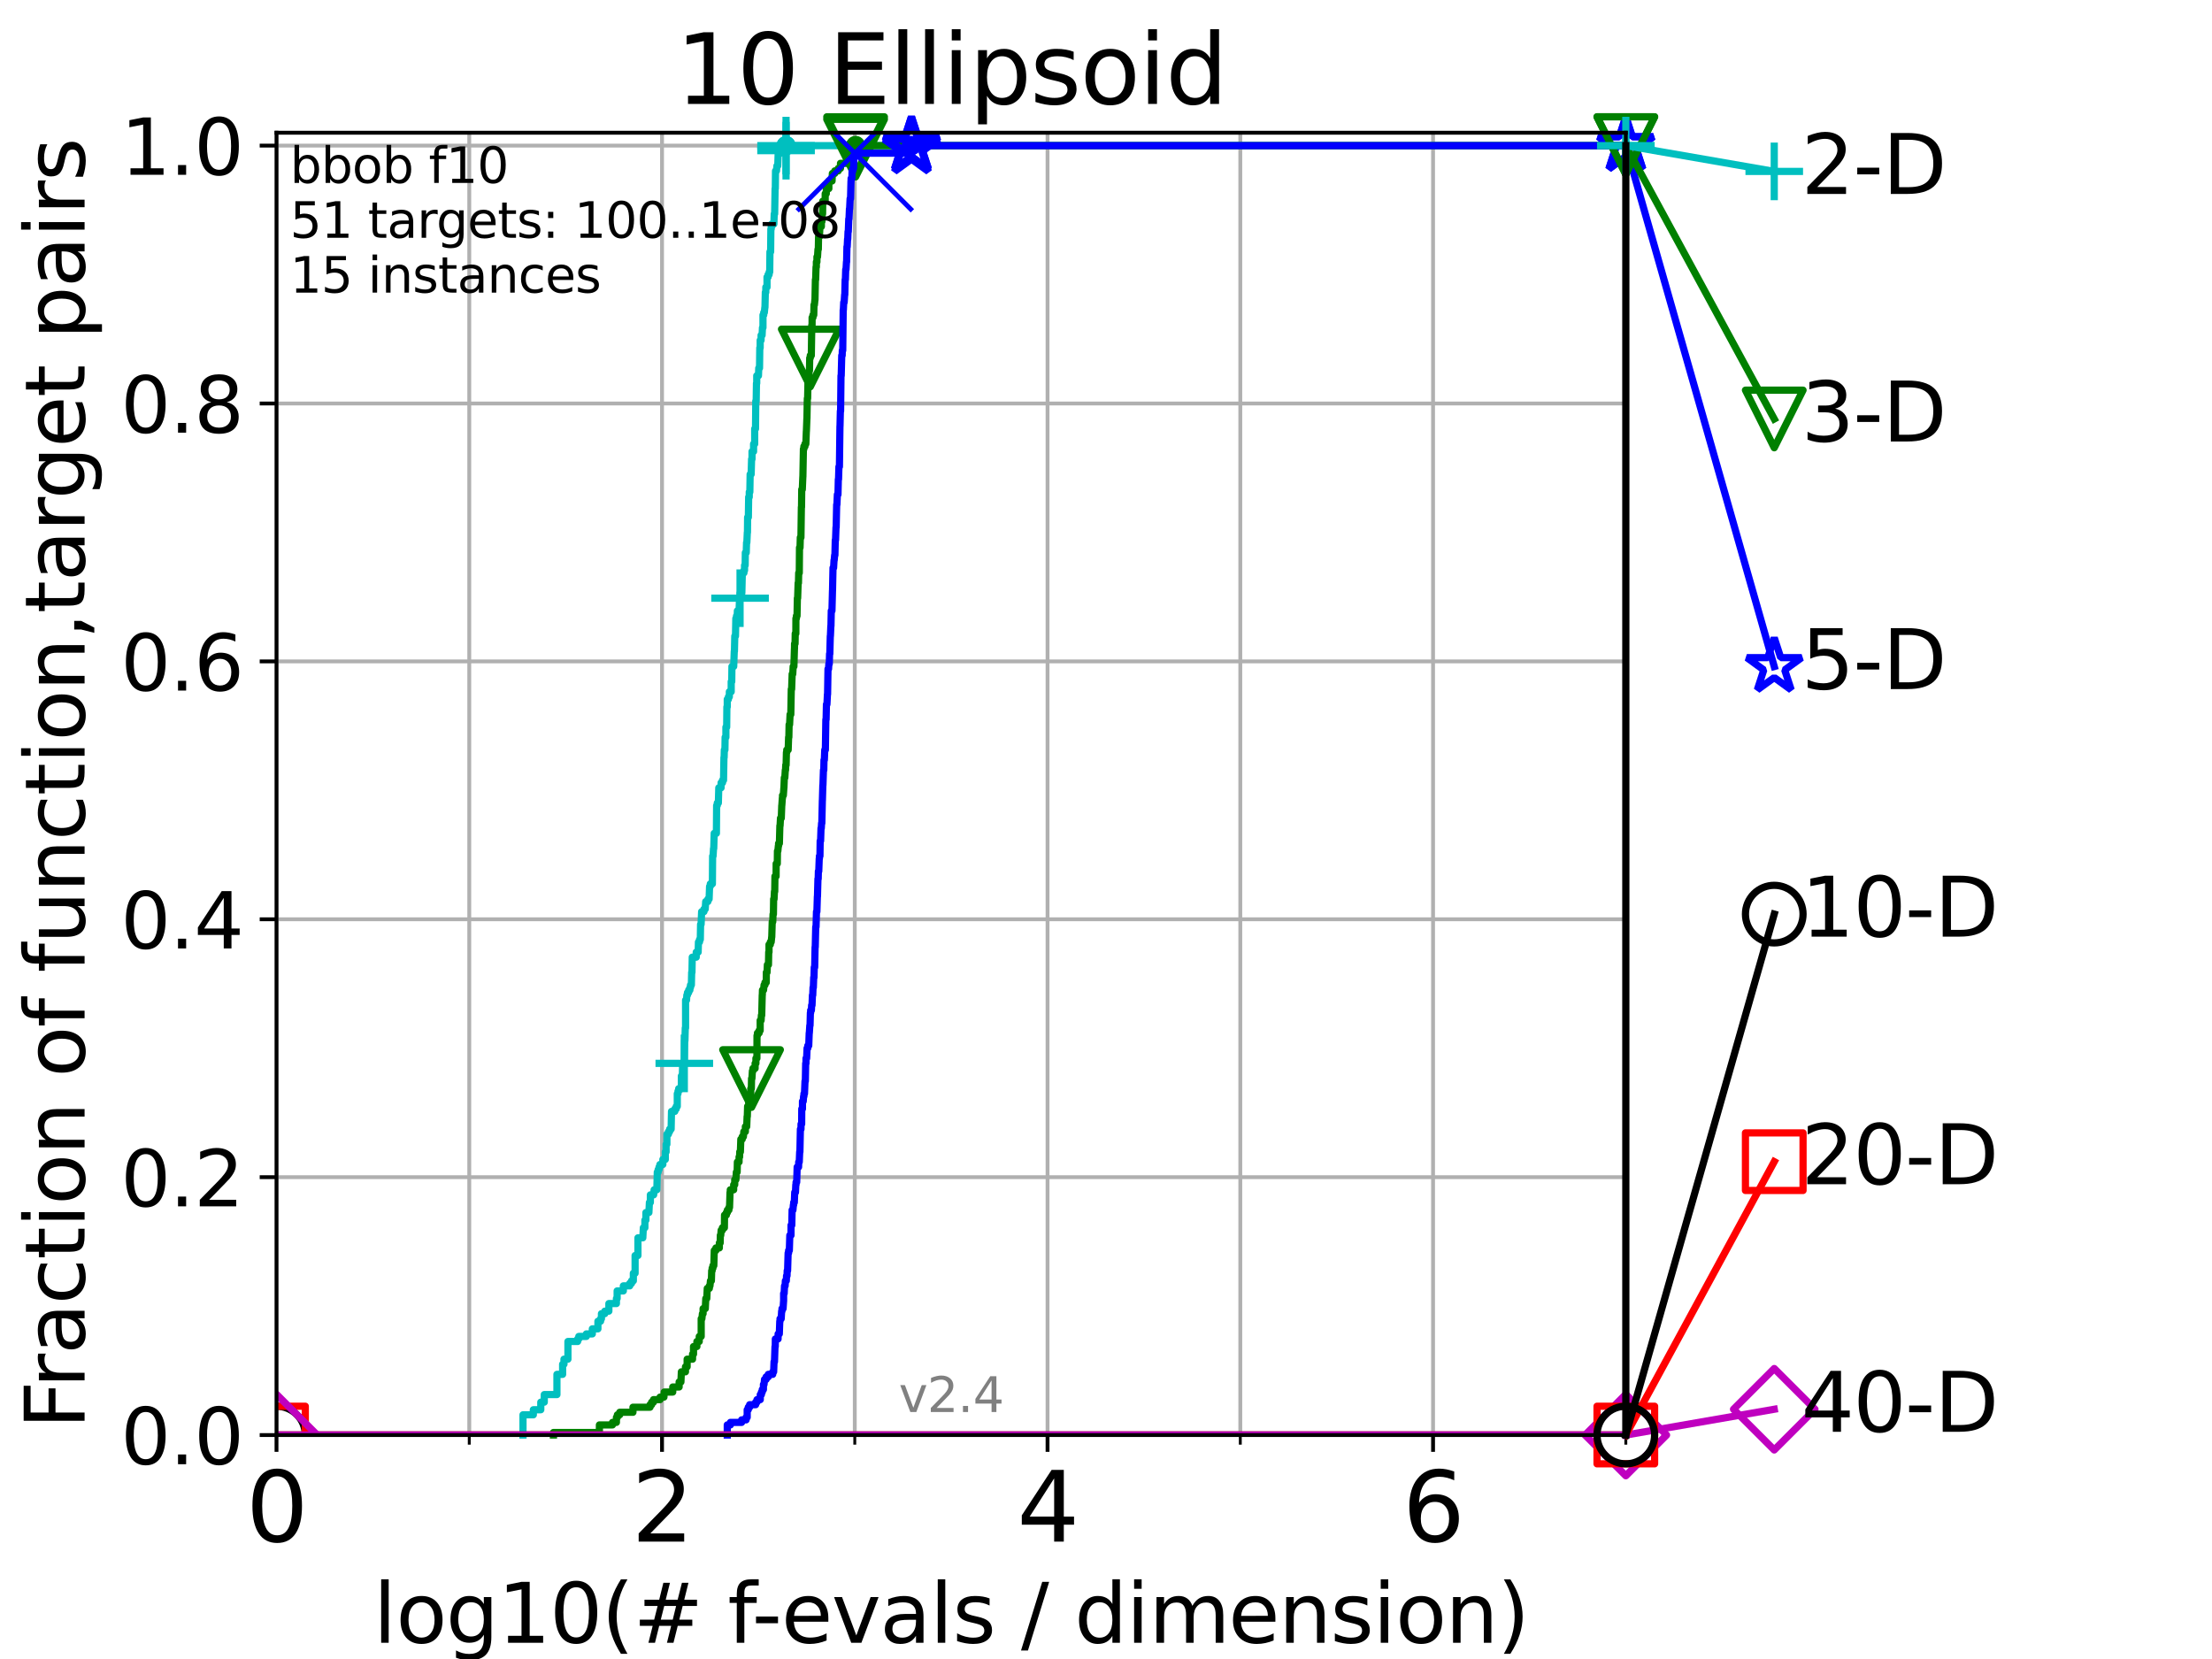 <?xml version="1.0" encoding="utf-8" standalone="no"?>
<!DOCTYPE svg PUBLIC "-//W3C//DTD SVG 1.1//EN"
  "http://www.w3.org/Graphics/SVG/1.1/DTD/svg11.dtd">
<svg height="345.6pt" version="1.1" viewBox="0 0 460.8 345.6" width="460.8pt" xmlns="http://www.w3.org/2000/svg" xmlns:xlink="http://www.w3.org/1999/xlink">
 <defs>
  <style type="text/css">*{stroke-linecap:butt;stroke-linejoin:round;}</style>
 </defs>
 <g id="figure_1">
  <g id="patch_1">
   <path d="M 0 345.6 
L 460.8 345.6 
L 460.8 0 
L 0 0 
z
" style="fill:#ffffff;"/>
  </g>
  <g id="axes_1">
   <g id="patch_2">
    <path d="M 57.6 298.944 
L 338.688 298.944 
L 338.688 27.648 
L 57.6 27.648 
z
" style="fill:#ffffff;"/>
   </g>
   <g id="matplotlib.axis_1">
    <g id="xtick_1">
     <g id="line2d_1">
      <path clip-path="url(#pe09662a719)" d="M 57.6 298.944 
L 57.6 27.648 
" style="fill:none;stroke:#b0b0b0;stroke-linecap:square;stroke-width:0.8;"/>
     </g>
     <g id="line2d_2">
      <defs>
       <path d="M 0 0 
L 0 3.5 
" id="m5cc0ed5866" style="stroke:#000000;stroke-width:0.8;"/>
      </defs>
      <g>
       <use style="stroke:#000000;stroke-width:0.8;" x="57.6" xlink:href="#m5cc0ed5866" y="298.944"/>
      </g>
     </g>
     <g id="text_1">
      <!-- 0 -->
      <g transform="translate(51.237 321.141)scale(0.2 -0.2)">
       <defs>
        <path d="M 2034 4250 
Q 1547 4250 1301 3770 
Q 1056 3291 1056 2328 
Q 1056 1369 1301 889 
Q 1547 409 2034 409 
Q 2525 409 2770 889 
Q 3016 1369 3016 2328 
Q 3016 3291 2770 3770 
Q 2525 4250 2034 4250 
z
M 2034 4750 
Q 2819 4750 3233 4129 
Q 3647 3509 3647 2328 
Q 3647 1150 3233 529 
Q 2819 -91 2034 -91 
Q 1250 -91 836 529 
Q 422 1150 422 2328 
Q 422 3509 836 4129 
Q 1250 4750 2034 4750 
z
" id="DejaVuSans-30" transform="scale(0.016)"/>
       </defs>
       <use xlink:href="#DejaVuSans-30"/>
      </g>
     </g>
    </g>
    <g id="xtick_2">
     <g id="line2d_3">
      <path clip-path="url(#pe09662a719)" d="M 137.911 298.944 
L 137.911 27.648 
" style="fill:none;stroke:#b0b0b0;stroke-linecap:square;stroke-width:0.8;"/>
     </g>
     <g id="line2d_4">
      <g>
       <use style="stroke:#000000;stroke-width:0.8;" x="137.911" xlink:href="#m5cc0ed5866" y="298.944"/>
      </g>
     </g>
     <g id="text_2">
      <!-- 2 -->
      <g transform="translate(131.548 321.141)scale(0.2 -0.2)">
       <defs>
        <path d="M 1228 531 
L 3431 531 
L 3431 0 
L 469 0 
L 469 531 
Q 828 903 1448 1529 
Q 2069 2156 2228 2338 
Q 2531 2678 2651 2914 
Q 2772 3150 2772 3378 
Q 2772 3750 2511 3984 
Q 2250 4219 1831 4219 
Q 1534 4219 1204 4116 
Q 875 4013 500 3803 
L 500 4441 
Q 881 4594 1212 4672 
Q 1544 4750 1819 4750 
Q 2544 4750 2975 4387 
Q 3406 4025 3406 3419 
Q 3406 3131 3298 2873 
Q 3191 2616 2906 2266 
Q 2828 2175 2409 1742 
Q 1991 1309 1228 531 
z
" id="DejaVuSans-32" transform="scale(0.016)"/>
       </defs>
       <use xlink:href="#DejaVuSans-32"/>
      </g>
     </g>
    </g>
    <g id="xtick_3">
     <g id="line2d_5">
      <path clip-path="url(#pe09662a719)" d="M 218.222 298.944 
L 218.222 27.648 
" style="fill:none;stroke:#b0b0b0;stroke-linecap:square;stroke-width:0.8;"/>
     </g>
     <g id="line2d_6">
      <g>
       <use style="stroke:#000000;stroke-width:0.8;" x="218.222" xlink:href="#m5cc0ed5866" y="298.944"/>
      </g>
     </g>
     <g id="text_3">
      <!-- 4 -->
      <g transform="translate(211.859 321.141)scale(0.2 -0.2)">
       <defs>
        <path d="M 2419 4116 
L 825 1625 
L 2419 1625 
L 2419 4116 
z
M 2253 4666 
L 3047 4666 
L 3047 1625 
L 3713 1625 
L 3713 1100 
L 3047 1100 
L 3047 0 
L 2419 0 
L 2419 1100 
L 313 1100 
L 313 1709 
L 2253 4666 
z
" id="DejaVuSans-34" transform="scale(0.016)"/>
       </defs>
       <use xlink:href="#DejaVuSans-34"/>
      </g>
     </g>
    </g>
    <g id="xtick_4">
     <g id="line2d_7">
      <path clip-path="url(#pe09662a719)" d="M 298.533 298.944 
L 298.533 27.648 
" style="fill:none;stroke:#b0b0b0;stroke-linecap:square;stroke-width:0.8;"/>
     </g>
     <g id="line2d_8">
      <g>
       <use style="stroke:#000000;stroke-width:0.8;" x="298.533" xlink:href="#m5cc0ed5866" y="298.944"/>
      </g>
     </g>
     <g id="text_4">
      <!-- 6 -->
      <g transform="translate(292.17 321.141)scale(0.2 -0.2)">
       <defs>
        <path d="M 2113 2584 
Q 1688 2584 1439 2293 
Q 1191 2003 1191 1497 
Q 1191 994 1439 701 
Q 1688 409 2113 409 
Q 2538 409 2786 701 
Q 3034 994 3034 1497 
Q 3034 2003 2786 2293 
Q 2538 2584 2113 2584 
z
M 3366 4563 
L 3366 3988 
Q 3128 4100 2886 4159 
Q 2644 4219 2406 4219 
Q 1781 4219 1451 3797 
Q 1122 3375 1075 2522 
Q 1259 2794 1537 2939 
Q 1816 3084 2150 3084 
Q 2853 3084 3261 2657 
Q 3669 2231 3669 1497 
Q 3669 778 3244 343 
Q 2819 -91 2113 -91 
Q 1303 -91 875 529 
Q 447 1150 447 2328 
Q 447 3434 972 4092 
Q 1497 4750 2381 4750 
Q 2619 4750 2861 4703 
Q 3103 4656 3366 4563 
z
" id="DejaVuSans-36" transform="scale(0.016)"/>
       </defs>
       <use xlink:href="#DejaVuSans-36"/>
      </g>
     </g>
    </g>
    <g id="xtick_5">
     <g id="line2d_9">
      <path clip-path="url(#pe09662a719)" d="M 97.755 298.944 
L 97.755 27.648 
" style="fill:none;stroke:#b0b0b0;stroke-linecap:square;stroke-width:0.8;"/>
     </g>
     <g id="line2d_10">
      <defs>
       <path d="M 0 0 
L 0 2 
" id="m82fa92e3cf" style="stroke:#000000;stroke-width:0.6;"/>
      </defs>
      <g>
       <use style="stroke:#000000;stroke-width:0.6;" x="97.755" xlink:href="#m82fa92e3cf" y="298.944"/>
      </g>
     </g>
    </g>
    <g id="xtick_6">
     <g id="line2d_11">
      <path clip-path="url(#pe09662a719)" d="M 178.066 298.944 
L 178.066 27.648 
" style="fill:none;stroke:#b0b0b0;stroke-linecap:square;stroke-width:0.8;"/>
     </g>
     <g id="line2d_12">
      <g>
       <use style="stroke:#000000;stroke-width:0.6;" x="178.066" xlink:href="#m82fa92e3cf" y="298.944"/>
      </g>
     </g>
    </g>
    <g id="xtick_7">
     <g id="line2d_13">
      <path clip-path="url(#pe09662a719)" d="M 258.377 298.944 
L 258.377 27.648 
" style="fill:none;stroke:#b0b0b0;stroke-linecap:square;stroke-width:0.8;"/>
     </g>
     <g id="line2d_14">
      <g>
       <use style="stroke:#000000;stroke-width:0.6;" x="258.377" xlink:href="#m82fa92e3cf" y="298.944"/>
      </g>
     </g>
    </g>
    <g id="xtick_8">
     <g id="line2d_15">
      <path clip-path="url(#pe09662a719)" d="M 338.688 298.944 
L 338.688 27.648 
" style="fill:none;stroke:#b0b0b0;stroke-linecap:square;stroke-width:0.8;"/>
     </g>
     <g id="line2d_16">
      <g>
       <use style="stroke:#000000;stroke-width:0.6;" x="338.688" xlink:href="#m82fa92e3cf" y="298.944"/>
      </g>
     </g>
    </g>
    <g id="text_5">
     <!-- log10(# f-evals / dimension) -->
     <g transform="translate(77.764 342.218)scale(0.17 -0.17)">
      <defs>
       <path d="M 603 4863 
L 1178 4863 
L 1178 0 
L 603 0 
L 603 4863 
z
" id="DejaVuSans-6c" transform="scale(0.016)"/>
       <path d="M 1959 3097 
Q 1497 3097 1228 2736 
Q 959 2375 959 1747 
Q 959 1119 1226 758 
Q 1494 397 1959 397 
Q 2419 397 2687 759 
Q 2956 1122 2956 1747 
Q 2956 2369 2687 2733 
Q 2419 3097 1959 3097 
z
M 1959 3584 
Q 2709 3584 3137 3096 
Q 3566 2609 3566 1747 
Q 3566 888 3137 398 
Q 2709 -91 1959 -91 
Q 1206 -91 779 398 
Q 353 888 353 1747 
Q 353 2609 779 3096 
Q 1206 3584 1959 3584 
z
" id="DejaVuSans-6f" transform="scale(0.016)"/>
       <path d="M 2906 1791 
Q 2906 2416 2648 2759 
Q 2391 3103 1925 3103 
Q 1463 3103 1205 2759 
Q 947 2416 947 1791 
Q 947 1169 1205 825 
Q 1463 481 1925 481 
Q 2391 481 2648 825 
Q 2906 1169 2906 1791 
z
M 3481 434 
Q 3481 -459 3084 -895 
Q 2688 -1331 1869 -1331 
Q 1566 -1331 1297 -1286 
Q 1028 -1241 775 -1147 
L 775 -588 
Q 1028 -725 1275 -790 
Q 1522 -856 1778 -856 
Q 2344 -856 2625 -561 
Q 2906 -266 2906 331 
L 2906 616 
Q 2728 306 2450 153 
Q 2172 0 1784 0 
Q 1141 0 747 490 
Q 353 981 353 1791 
Q 353 2603 747 3093 
Q 1141 3584 1784 3584 
Q 2172 3584 2450 3431 
Q 2728 3278 2906 2969 
L 2906 3500 
L 3481 3500 
L 3481 434 
z
" id="DejaVuSans-67" transform="scale(0.016)"/>
       <path d="M 794 531 
L 1825 531 
L 1825 4091 
L 703 3866 
L 703 4441 
L 1819 4666 
L 2450 4666 
L 2450 531 
L 3481 531 
L 3481 0 
L 794 0 
L 794 531 
z
" id="DejaVuSans-31" transform="scale(0.016)"/>
       <path d="M 1984 4856 
Q 1566 4138 1362 3434 
Q 1159 2731 1159 2009 
Q 1159 1288 1364 580 
Q 1569 -128 1984 -844 
L 1484 -844 
Q 1016 -109 783 600 
Q 550 1309 550 2009 
Q 550 2706 781 3412 
Q 1013 4119 1484 4856 
L 1984 4856 
z
" id="DejaVuSans-28" transform="scale(0.016)"/>
       <path d="M 3272 2816 
L 2363 2816 
L 2100 1772 
L 3016 1772 
L 3272 2816 
z
M 2803 4594 
L 2478 3297 
L 3391 3297 
L 3719 4594 
L 4219 4594 
L 3897 3297 
L 4872 3297 
L 4872 2816 
L 3775 2816 
L 3519 1772 
L 4513 1772 
L 4513 1294 
L 3397 1294 
L 3072 0 
L 2572 0 
L 2894 1294 
L 1978 1294 
L 1656 0 
L 1153 0 
L 1478 1294 
L 494 1294 
L 494 1772 
L 1594 1772 
L 1856 2816 
L 850 2816 
L 850 3297 
L 1978 3297 
L 2297 4594 
L 2803 4594 
z
" id="DejaVuSans-23" transform="scale(0.016)"/>
       <path id="DejaVuSans-20" transform="scale(0.016)"/>
       <path d="M 2375 4863 
L 2375 4384 
L 1825 4384 
Q 1516 4384 1395 4259 
Q 1275 4134 1275 3809 
L 1275 3500 
L 2222 3500 
L 2222 3053 
L 1275 3053 
L 1275 0 
L 697 0 
L 697 3053 
L 147 3053 
L 147 3500 
L 697 3500 
L 697 3744 
Q 697 4328 969 4595 
Q 1241 4863 1831 4863 
L 2375 4863 
z
" id="DejaVuSans-66" transform="scale(0.016)"/>
       <path d="M 313 2009 
L 1997 2009 
L 1997 1497 
L 313 1497 
L 313 2009 
z
" id="DejaVuSans-2d" transform="scale(0.016)"/>
       <path d="M 3597 1894 
L 3597 1613 
L 953 1613 
Q 991 1019 1311 708 
Q 1631 397 2203 397 
Q 2534 397 2845 478 
Q 3156 559 3463 722 
L 3463 178 
Q 3153 47 2828 -22 
Q 2503 -91 2169 -91 
Q 1331 -91 842 396 
Q 353 884 353 1716 
Q 353 2575 817 3079 
Q 1281 3584 2069 3584 
Q 2775 3584 3186 3129 
Q 3597 2675 3597 1894 
z
M 3022 2063 
Q 3016 2534 2758 2815 
Q 2500 3097 2075 3097 
Q 1594 3097 1305 2825 
Q 1016 2553 972 2059 
L 3022 2063 
z
" id="DejaVuSans-65" transform="scale(0.016)"/>
       <path d="M 191 3500 
L 800 3500 
L 1894 563 
L 2988 3500 
L 3597 3500 
L 2284 0 
L 1503 0 
L 191 3500 
z
" id="DejaVuSans-76" transform="scale(0.016)"/>
       <path d="M 2194 1759 
Q 1497 1759 1228 1600 
Q 959 1441 959 1056 
Q 959 750 1161 570 
Q 1363 391 1709 391 
Q 2188 391 2477 730 
Q 2766 1069 2766 1631 
L 2766 1759 
L 2194 1759 
z
M 3341 1997 
L 3341 0 
L 2766 0 
L 2766 531 
Q 2569 213 2275 61 
Q 1981 -91 1556 -91 
Q 1019 -91 701 211 
Q 384 513 384 1019 
Q 384 1609 779 1909 
Q 1175 2209 1959 2209 
L 2766 2209 
L 2766 2266 
Q 2766 2663 2505 2880 
Q 2244 3097 1772 3097 
Q 1472 3097 1187 3025 
Q 903 2953 641 2809 
L 641 3341 
Q 956 3463 1253 3523 
Q 1550 3584 1831 3584 
Q 2591 3584 2966 3190 
Q 3341 2797 3341 1997 
z
" id="DejaVuSans-61" transform="scale(0.016)"/>
       <path d="M 2834 3397 
L 2834 2853 
Q 2591 2978 2328 3040 
Q 2066 3103 1784 3103 
Q 1356 3103 1142 2972 
Q 928 2841 928 2578 
Q 928 2378 1081 2264 
Q 1234 2150 1697 2047 
L 1894 2003 
Q 2506 1872 2764 1633 
Q 3022 1394 3022 966 
Q 3022 478 2636 193 
Q 2250 -91 1575 -91 
Q 1294 -91 989 -36 
Q 684 19 347 128 
L 347 722 
Q 666 556 975 473 
Q 1284 391 1588 391 
Q 1994 391 2212 530 
Q 2431 669 2431 922 
Q 2431 1156 2273 1281 
Q 2116 1406 1581 1522 
L 1381 1569 
Q 847 1681 609 1914 
Q 372 2147 372 2553 
Q 372 3047 722 3315 
Q 1072 3584 1716 3584 
Q 2034 3584 2315 3537 
Q 2597 3491 2834 3397 
z
" id="DejaVuSans-73" transform="scale(0.016)"/>
       <path d="M 1625 4666 
L 2156 4666 
L 531 -594 
L 0 -594 
L 1625 4666 
z
" id="DejaVuSans-2f" transform="scale(0.016)"/>
       <path d="M 2906 2969 
L 2906 4863 
L 3481 4863 
L 3481 0 
L 2906 0 
L 2906 525 
Q 2725 213 2448 61 
Q 2172 -91 1784 -91 
Q 1150 -91 751 415 
Q 353 922 353 1747 
Q 353 2572 751 3078 
Q 1150 3584 1784 3584 
Q 2172 3584 2448 3432 
Q 2725 3281 2906 2969 
z
M 947 1747 
Q 947 1113 1208 752 
Q 1469 391 1925 391 
Q 2381 391 2643 752 
Q 2906 1113 2906 1747 
Q 2906 2381 2643 2742 
Q 2381 3103 1925 3103 
Q 1469 3103 1208 2742 
Q 947 2381 947 1747 
z
" id="DejaVuSans-64" transform="scale(0.016)"/>
       <path d="M 603 3500 
L 1178 3500 
L 1178 0 
L 603 0 
L 603 3500 
z
M 603 4863 
L 1178 4863 
L 1178 4134 
L 603 4134 
L 603 4863 
z
" id="DejaVuSans-69" transform="scale(0.016)"/>
       <path d="M 3328 2828 
Q 3544 3216 3844 3400 
Q 4144 3584 4550 3584 
Q 5097 3584 5394 3201 
Q 5691 2819 5691 2113 
L 5691 0 
L 5113 0 
L 5113 2094 
Q 5113 2597 4934 2840 
Q 4756 3084 4391 3084 
Q 3944 3084 3684 2787 
Q 3425 2491 3425 1978 
L 3425 0 
L 2847 0 
L 2847 2094 
Q 2847 2600 2669 2842 
Q 2491 3084 2119 3084 
Q 1678 3084 1418 2786 
Q 1159 2488 1159 1978 
L 1159 0 
L 581 0 
L 581 3500 
L 1159 3500 
L 1159 2956 
Q 1356 3278 1631 3431 
Q 1906 3584 2284 3584 
Q 2666 3584 2933 3390 
Q 3200 3197 3328 2828 
z
" id="DejaVuSans-6d" transform="scale(0.016)"/>
       <path d="M 3513 2113 
L 3513 0 
L 2938 0 
L 2938 2094 
Q 2938 2591 2744 2837 
Q 2550 3084 2163 3084 
Q 1697 3084 1428 2787 
Q 1159 2491 1159 1978 
L 1159 0 
L 581 0 
L 581 3500 
L 1159 3500 
L 1159 2956 
Q 1366 3272 1645 3428 
Q 1925 3584 2291 3584 
Q 2894 3584 3203 3211 
Q 3513 2838 3513 2113 
z
" id="DejaVuSans-6e" transform="scale(0.016)"/>
       <path d="M 513 4856 
L 1013 4856 
Q 1481 4119 1714 3412 
Q 1947 2706 1947 2009 
Q 1947 1309 1714 600 
Q 1481 -109 1013 -844 
L 513 -844 
Q 928 -128 1133 580 
Q 1338 1288 1338 2009 
Q 1338 2731 1133 3434 
Q 928 4138 513 4856 
z
" id="DejaVuSans-29" transform="scale(0.016)"/>
      </defs>
      <use xlink:href="#DejaVuSans-6c"/>
      <use x="27.783" xlink:href="#DejaVuSans-6f"/>
      <use x="88.965" xlink:href="#DejaVuSans-67"/>
      <use x="152.441" xlink:href="#DejaVuSans-31"/>
      <use x="216.064" xlink:href="#DejaVuSans-30"/>
      <use x="279.688" xlink:href="#DejaVuSans-28"/>
      <use x="318.701" xlink:href="#DejaVuSans-23"/>
      <use x="402.49" xlink:href="#DejaVuSans-20"/>
      <use x="434.277" xlink:href="#DejaVuSans-66"/>
      <use x="463.982" xlink:href="#DejaVuSans-2d"/>
      <use x="500.066" xlink:href="#DejaVuSans-65"/>
      <use x="561.59" xlink:href="#DejaVuSans-76"/>
      <use x="620.77" xlink:href="#DejaVuSans-61"/>
      <use x="682.049" xlink:href="#DejaVuSans-6c"/>
      <use x="709.832" xlink:href="#DejaVuSans-73"/>
      <use x="761.932" xlink:href="#DejaVuSans-20"/>
      <use x="793.719" xlink:href="#DejaVuSans-2f"/>
      <use x="827.41" xlink:href="#DejaVuSans-20"/>
      <use x="859.197" xlink:href="#DejaVuSans-64"/>
      <use x="922.674" xlink:href="#DejaVuSans-69"/>
      <use x="950.457" xlink:href="#DejaVuSans-6d"/>
      <use x="1047.869" xlink:href="#DejaVuSans-65"/>
      <use x="1109.393" xlink:href="#DejaVuSans-6e"/>
      <use x="1172.771" xlink:href="#DejaVuSans-73"/>
      <use x="1224.871" xlink:href="#DejaVuSans-69"/>
      <use x="1252.654" xlink:href="#DejaVuSans-6f"/>
      <use x="1313.836" xlink:href="#DejaVuSans-6e"/>
      <use x="1377.215" xlink:href="#DejaVuSans-29"/>
     </g>
    </g>
   </g>
   <g id="matplotlib.axis_2">
    <g id="ytick_1">
     <g id="line2d_17">
      <path clip-path="url(#pe09662a719)" d="M 57.6 298.944 
L 338.688 298.944 
" style="fill:none;stroke:#b0b0b0;stroke-linecap:square;stroke-width:0.8;"/>
     </g>
     <g id="line2d_18">
      <defs>
       <path d="M 0 0 
L -3.5 0 
" id="m7313cc8878" style="stroke:#000000;stroke-width:0.8;"/>
      </defs>
      <g>
       <use style="stroke:#000000;stroke-width:0.8;" x="57.6" xlink:href="#m7313cc8878" y="298.944"/>
      </g>
     </g>
     <g id="text_6">
      <!-- 0.0 -->
      <g transform="translate(25.155 305.023)scale(0.16 -0.16)">
       <defs>
        <path d="M 684 794 
L 1344 794 
L 1344 0 
L 684 0 
L 684 794 
z
" id="DejaVuSans-2e" transform="scale(0.016)"/>
       </defs>
       <use xlink:href="#DejaVuSans-30"/>
       <use x="63.623" xlink:href="#DejaVuSans-2e"/>
       <use x="95.41" xlink:href="#DejaVuSans-30"/>
      </g>
     </g>
    </g>
    <g id="ytick_2">
     <g id="line2d_19">
      <path clip-path="url(#pe09662a719)" d="M 57.6 245.222 
L 338.688 245.222 
" style="fill:none;stroke:#b0b0b0;stroke-linecap:square;stroke-width:0.8;"/>
     </g>
     <g id="line2d_20">
      <g>
       <use style="stroke:#000000;stroke-width:0.8;" x="57.6" xlink:href="#m7313cc8878" y="245.222"/>
      </g>
     </g>
     <g id="text_7">
      <!-- 0.2 -->
      <g transform="translate(25.155 251.301)scale(0.16 -0.16)">
       <use xlink:href="#DejaVuSans-30"/>
       <use x="63.623" xlink:href="#DejaVuSans-2e"/>
       <use x="95.41" xlink:href="#DejaVuSans-32"/>
      </g>
     </g>
    </g>
    <g id="ytick_3">
     <g id="line2d_21">
      <path clip-path="url(#pe09662a719)" d="M 57.6 191.5 
L 338.688 191.5 
" style="fill:none;stroke:#b0b0b0;stroke-linecap:square;stroke-width:0.8;"/>
     </g>
     <g id="line2d_22">
      <g>
       <use style="stroke:#000000;stroke-width:0.8;" x="57.6" xlink:href="#m7313cc8878" y="191.5"/>
      </g>
     </g>
     <g id="text_8">
      <!-- 0.4 -->
      <g transform="translate(25.155 197.579)scale(0.16 -0.16)">
       <use xlink:href="#DejaVuSans-30"/>
       <use x="63.623" xlink:href="#DejaVuSans-2e"/>
       <use x="95.41" xlink:href="#DejaVuSans-34"/>
      </g>
     </g>
    </g>
    <g id="ytick_4">
     <g id="line2d_23">
      <path clip-path="url(#pe09662a719)" d="M 57.6 137.778 
L 338.688 137.778 
" style="fill:none;stroke:#b0b0b0;stroke-linecap:square;stroke-width:0.8;"/>
     </g>
     <g id="line2d_24">
      <g>
       <use style="stroke:#000000;stroke-width:0.8;" x="57.6" xlink:href="#m7313cc8878" y="137.778"/>
      </g>
     </g>
     <g id="text_9">
      <!-- 0.6 -->
      <g transform="translate(25.155 143.857)scale(0.16 -0.16)">
       <use xlink:href="#DejaVuSans-30"/>
       <use x="63.623" xlink:href="#DejaVuSans-2e"/>
       <use x="95.41" xlink:href="#DejaVuSans-36"/>
      </g>
     </g>
    </g>
    <g id="ytick_5">
     <g id="line2d_25">
      <path clip-path="url(#pe09662a719)" d="M 57.6 84.056 
L 338.688 84.056 
" style="fill:none;stroke:#b0b0b0;stroke-linecap:square;stroke-width:0.8;"/>
     </g>
     <g id="line2d_26">
      <g>
       <use style="stroke:#000000;stroke-width:0.8;" x="57.6" xlink:href="#m7313cc8878" y="84.056"/>
      </g>
     </g>
     <g id="text_10">
      <!-- 0.8 -->
      <g transform="translate(25.155 90.135)scale(0.16 -0.16)">
       <defs>
        <path d="M 2034 2216 
Q 1584 2216 1326 1975 
Q 1069 1734 1069 1313 
Q 1069 891 1326 650 
Q 1584 409 2034 409 
Q 2484 409 2743 651 
Q 3003 894 3003 1313 
Q 3003 1734 2745 1975 
Q 2488 2216 2034 2216 
z
M 1403 2484 
Q 997 2584 770 2862 
Q 544 3141 544 3541 
Q 544 4100 942 4425 
Q 1341 4750 2034 4750 
Q 2731 4750 3128 4425 
Q 3525 4100 3525 3541 
Q 3525 3141 3298 2862 
Q 3072 2584 2669 2484 
Q 3125 2378 3379 2068 
Q 3634 1759 3634 1313 
Q 3634 634 3220 271 
Q 2806 -91 2034 -91 
Q 1263 -91 848 271 
Q 434 634 434 1313 
Q 434 1759 690 2068 
Q 947 2378 1403 2484 
z
M 1172 3481 
Q 1172 3119 1398 2916 
Q 1625 2713 2034 2713 
Q 2441 2713 2670 2916 
Q 2900 3119 2900 3481 
Q 2900 3844 2670 4047 
Q 2441 4250 2034 4250 
Q 1625 4250 1398 4047 
Q 1172 3844 1172 3481 
z
" id="DejaVuSans-38" transform="scale(0.016)"/>
       </defs>
       <use xlink:href="#DejaVuSans-30"/>
       <use x="63.623" xlink:href="#DejaVuSans-2e"/>
       <use x="95.41" xlink:href="#DejaVuSans-38"/>
      </g>
     </g>
    </g>
    <g id="ytick_6">
     <g id="line2d_27">
      <path clip-path="url(#pe09662a719)" d="M 57.6 30.334 
L 338.688 30.334 
" style="fill:none;stroke:#b0b0b0;stroke-linecap:square;stroke-width:0.8;"/>
     </g>
     <g id="line2d_28">
      <g>
       <use style="stroke:#000000;stroke-width:0.8;" x="57.6" xlink:href="#m7313cc8878" y="30.334"/>
      </g>
     </g>
     <g id="text_11">
      <!-- 1.0 -->
      <g transform="translate(25.155 36.413)scale(0.16 -0.16)">
       <use xlink:href="#DejaVuSans-31"/>
       <use x="63.623" xlink:href="#DejaVuSans-2e"/>
       <use x="95.41" xlink:href="#DejaVuSans-30"/>
      </g>
     </g>
    </g>
    <g id="text_12">
     <!-- Fraction of function,target pairs -->
     <g transform="translate(17.62 297.681)rotate(-90)scale(0.17 -0.17)">
      <defs>
       <path d="M 628 4666 
L 3309 4666 
L 3309 4134 
L 1259 4134 
L 1259 2759 
L 3109 2759 
L 3109 2228 
L 1259 2228 
L 1259 0 
L 628 0 
L 628 4666 
z
" id="DejaVuSans-46" transform="scale(0.016)"/>
       <path d="M 2631 2963 
Q 2534 3019 2420 3045 
Q 2306 3072 2169 3072 
Q 1681 3072 1420 2755 
Q 1159 2438 1159 1844 
L 1159 0 
L 581 0 
L 581 3500 
L 1159 3500 
L 1159 2956 
Q 1341 3275 1631 3429 
Q 1922 3584 2338 3584 
Q 2397 3584 2469 3576 
Q 2541 3569 2628 3553 
L 2631 2963 
z
" id="DejaVuSans-72" transform="scale(0.016)"/>
       <path d="M 3122 3366 
L 3122 2828 
Q 2878 2963 2633 3030 
Q 2388 3097 2138 3097 
Q 1578 3097 1268 2742 
Q 959 2388 959 1747 
Q 959 1106 1268 751 
Q 1578 397 2138 397 
Q 2388 397 2633 464 
Q 2878 531 3122 666 
L 3122 134 
Q 2881 22 2623 -34 
Q 2366 -91 2075 -91 
Q 1284 -91 818 406 
Q 353 903 353 1747 
Q 353 2603 823 3093 
Q 1294 3584 2113 3584 
Q 2378 3584 2631 3529 
Q 2884 3475 3122 3366 
z
" id="DejaVuSans-63" transform="scale(0.016)"/>
       <path d="M 1172 4494 
L 1172 3500 
L 2356 3500 
L 2356 3053 
L 1172 3053 
L 1172 1153 
Q 1172 725 1289 603 
Q 1406 481 1766 481 
L 2356 481 
L 2356 0 
L 1766 0 
Q 1100 0 847 248 
Q 594 497 594 1153 
L 594 3053 
L 172 3053 
L 172 3500 
L 594 3500 
L 594 4494 
L 1172 4494 
z
" id="DejaVuSans-74" transform="scale(0.016)"/>
       <path d="M 544 1381 
L 544 3500 
L 1119 3500 
L 1119 1403 
Q 1119 906 1312 657 
Q 1506 409 1894 409 
Q 2359 409 2629 706 
Q 2900 1003 2900 1516 
L 2900 3500 
L 3475 3500 
L 3475 0 
L 2900 0 
L 2900 538 
Q 2691 219 2414 64 
Q 2138 -91 1772 -91 
Q 1169 -91 856 284 
Q 544 659 544 1381 
z
M 1991 3584 
L 1991 3584 
z
" id="DejaVuSans-75" transform="scale(0.016)"/>
       <path d="M 750 794 
L 1409 794 
L 1409 256 
L 897 -744 
L 494 -744 
L 750 256 
L 750 794 
z
" id="DejaVuSans-2c" transform="scale(0.016)"/>
       <path d="M 1159 525 
L 1159 -1331 
L 581 -1331 
L 581 3500 
L 1159 3500 
L 1159 2969 
Q 1341 3281 1617 3432 
Q 1894 3584 2278 3584 
Q 2916 3584 3314 3078 
Q 3713 2572 3713 1747 
Q 3713 922 3314 415 
Q 2916 -91 2278 -91 
Q 1894 -91 1617 61 
Q 1341 213 1159 525 
z
M 3116 1747 
Q 3116 2381 2855 2742 
Q 2594 3103 2138 3103 
Q 1681 3103 1420 2742 
Q 1159 2381 1159 1747 
Q 1159 1113 1420 752 
Q 1681 391 2138 391 
Q 2594 391 2855 752 
Q 3116 1113 3116 1747 
z
" id="DejaVuSans-70" transform="scale(0.016)"/>
      </defs>
      <use xlink:href="#DejaVuSans-46"/>
      <use x="50.27" xlink:href="#DejaVuSans-72"/>
      <use x="91.383" xlink:href="#DejaVuSans-61"/>
      <use x="152.662" xlink:href="#DejaVuSans-63"/>
      <use x="207.643" xlink:href="#DejaVuSans-74"/>
      <use x="246.852" xlink:href="#DejaVuSans-69"/>
      <use x="274.635" xlink:href="#DejaVuSans-6f"/>
      <use x="335.816" xlink:href="#DejaVuSans-6e"/>
      <use x="399.195" xlink:href="#DejaVuSans-20"/>
      <use x="430.982" xlink:href="#DejaVuSans-6f"/>
      <use x="492.164" xlink:href="#DejaVuSans-66"/>
      <use x="527.369" xlink:href="#DejaVuSans-20"/>
      <use x="559.156" xlink:href="#DejaVuSans-66"/>
      <use x="594.361" xlink:href="#DejaVuSans-75"/>
      <use x="657.74" xlink:href="#DejaVuSans-6e"/>
      <use x="721.119" xlink:href="#DejaVuSans-63"/>
      <use x="776.1" xlink:href="#DejaVuSans-74"/>
      <use x="815.309" xlink:href="#DejaVuSans-69"/>
      <use x="843.092" xlink:href="#DejaVuSans-6f"/>
      <use x="904.273" xlink:href="#DejaVuSans-6e"/>
      <use x="967.652" xlink:href="#DejaVuSans-2c"/>
      <use x="999.439" xlink:href="#DejaVuSans-74"/>
      <use x="1038.648" xlink:href="#DejaVuSans-61"/>
      <use x="1099.928" xlink:href="#DejaVuSans-72"/>
      <use x="1139.291" xlink:href="#DejaVuSans-67"/>
      <use x="1202.768" xlink:href="#DejaVuSans-65"/>
      <use x="1264.291" xlink:href="#DejaVuSans-74"/>
      <use x="1303.5" xlink:href="#DejaVuSans-20"/>
      <use x="1335.287" xlink:href="#DejaVuSans-70"/>
      <use x="1398.764" xlink:href="#DejaVuSans-61"/>
      <use x="1460.043" xlink:href="#DejaVuSans-69"/>
      <use x="1487.826" xlink:href="#DejaVuSans-72"/>
      <use x="1528.939" xlink:href="#DejaVuSans-73"/>
     </g>
    </g>
   </g>
   <g id="line2d_29">
    <defs>
     <path d="M 0 1.5 
C 0.398 1.5 0.779 1.342 1.061 1.061 
C 1.342 0.779 1.5 0.398 1.5 0 
C 1.5 -0.398 1.342 -0.779 1.061 -1.061 
C 0.779 -1.342 0.398 -1.5 0 -1.5 
C -0.398 -1.5 -0.779 -1.342 -1.061 -1.061 
C -1.342 -0.779 -1.5 -0.398 -1.5 0 
C -1.5 0.398 -1.342 0.779 -1.061 1.061 
C -0.779 1.342 -0.398 1.5 0 1.5 
z
" id="mdea501d7f9" style="stroke:#00bfbf;"/>
    </defs>
    <g>
     <use style="fill:#00bfbf;stroke:#00bfbf;" x="163.749" xlink:href="#mdea501d7f9" y="30.334"/>
     <use style="fill:#00bfbf;stroke:#00bfbf;" x="163.749" xlink:href="#mdea501d7f9" y="30.334"/>
    </g>
   </g>
   <g id="line2d_30">
    <path d="M 108.949 298.944 
L 108.949 294.731 
L 111.105 294.731 
L 111.105 293.677 
L 112.656 293.677 
L 112.656 292.097 
L 113.383 292.097 
L 113.383 290.517 
L 116.02 290.517 
L 116.02 286.304 
L 117.203 286.304 
L 117.203 284.197 
L 117.486 284.197 
L 117.486 283.143 
L 118.31 283.143 
L 118.31 279.457 
L 120.335 279.457 
L 120.335 278.93 
L 120.572 278.93 
L 120.572 278.403 
L 122.148 278.403 
L 122.148 277.877 
L 123.394 277.877 
L 123.394 276.823 
L 124.557 276.823 
L 124.557 275.243 
L 125.111 275.243 
L 125.111 274.716 
L 125.292 274.716 
L 125.292 273.663 
L 125.996 273.663 
L 125.996 273.136 
L 126.839 273.136 
L 126.839 271.556 
L 128.411 271.556 
L 128.411 270.503 
L 128.561 270.503 
L 128.561 268.923 
L 129.853 268.923 
L 129.853 267.87 
L 131.185 267.87 
L 131.185 267.343 
L 131.566 267.343 
L 131.566 266.816 
L 131.938 266.816 
L 131.938 265.236 
L 132.303 265.236 
L 132.303 261.549 
L 132.894 261.549 
L 132.894 257.862 
L 133.91 257.862 
L 134.019 255.756 
L 134.343 255.756 
L 134.343 254.176 
L 134.556 254.176 
L 134.556 252.596 
L 135.179 252.596 
L 135.281 250.489 
L 135.482 250.489 
L 135.482 248.909 
L 136.17 248.909 
L 136.266 247.855 
L 136.832 247.855 
L 136.924 244.169 
L 137.108 244.169 
L 137.108 243.642 
L 137.29 243.642 
L 137.29 243.115 
L 137.469 243.115 
L 137.469 242.589 
L 138.084 242.589 
L 138.084 241.535 
L 138.595 241.535 
L 138.595 239.955 
L 138.762 239.955 
L 138.762 238.375 
L 138.927 238.375 
L 138.927 236.268 
L 139.253 236.268 
L 139.253 235.742 
L 139.494 235.742 
L 139.494 235.215 
L 139.809 235.215 
L 139.887 231.528 
L 140.574 231.528 
L 140.574 231.001 
L 140.871 231.001 
L 140.871 230.475 
L 141.09 230.475 
L 141.09 227.841 
L 141.235 227.841 
L 141.235 227.315 
L 141.379 227.315 
L 141.379 226.788 
L 141.941 226.788 
L 141.941 224.155 
L 142.148 224.155 
L 142.216 221.521 
L 142.553 221.521 
L 142.62 216.781 
L 142.686 216.781 
L 142.753 214.148 
L 142.818 214.148 
L 142.818 208.354 
L 143.015 208.354 
L 143.08 207.301 
L 143.209 207.301 
L 143.209 206.774 
L 143.464 206.774 
L 143.464 206.247 
L 143.716 206.247 
L 143.716 205.721 
L 143.841 205.721 
L 143.841 205.194 
L 144.026 205.194 
L 144.087 202.56 
L 144.148 202.56 
L 144.209 199.4 
L 145.04 199.4 
L 145.04 198.347 
L 145.441 198.347 
L 145.497 196.24 
L 145.722 196.24 
L 145.722 195.714 
L 145.888 195.714 
L 145.943 192.553 
L 146.053 192.553 
L 146.162 189.92 
L 146.644 189.92 
L 146.644 189.393 
L 146.906 189.393 
L 147.01 187.813 
L 147.47 187.813 
L 147.47 187.287 
L 147.72 187.287 
L 147.819 184.653 
L 147.967 184.653 
L 147.967 184.126 
L 148.402 184.126 
L 148.45 178.333 
L 148.545 178.333 
L 148.639 176.753 
L 148.686 176.753 
L 148.78 173.593 
L 149.241 173.593 
L 149.287 167.799 
L 149.423 167.799 
L 149.423 167.272 
L 149.647 167.272 
L 149.735 164.112 
L 150.215 164.112 
L 150.215 163.059 
L 150.514 163.059 
L 150.514 162.532 
L 150.725 162.532 
L 150.808 157.792 
L 150.85 157.792 
L 150.891 156.212 
L 151.015 156.212 
L 151.056 153.579 
L 151.219 153.579 
L 151.219 151.472 
L 151.381 151.472 
L 151.422 147.258 
L 151.502 147.258 
L 151.502 145.678 
L 151.74 145.678 
L 151.74 145.152 
L 151.936 145.152 
L 151.936 144.098 
L 152.322 144.098 
L 152.322 141.992 
L 152.436 141.992 
L 152.474 138.831 
L 152.848 138.831 
L 152.959 135.671 
L 152.996 135.671 
L 153.069 132.511 
L 153.215 132.511 
L 153.287 128.824 
L 153.431 128.824 
L 153.431 128.298 
L 153.574 128.298 
L 153.609 127.244 
L 153.96 127.244 
L 154.064 124.611 
L 154.167 124.611 
L 154.167 123.558 
L 154.541 123.558 
L 154.641 119.344 
L 154.972 119.344 
L 154.972 118.817 
L 155.103 118.817 
L 155.103 117.764 
L 155.232 117.764 
L 155.265 115.131 
L 155.457 115.131 
L 155.521 113.024 
L 155.584 113.024 
L 155.679 110.917 
L 155.71 110.917 
L 155.742 107.757 
L 155.898 107.757 
L 155.96 103.543 
L 156.083 103.543 
L 156.083 102.49 
L 156.206 102.49 
L 156.267 98.803 
L 156.479 98.803 
L 156.569 95.643 
L 156.658 95.643 
L 156.658 94.063 
L 156.982 94.063 
L 156.982 92.483 
L 157.215 92.483 
L 157.215 89.323 
L 157.387 89.323 
L 157.444 83.529 
L 157.529 83.529 
L 157.585 79.843 
L 157.642 79.843 
L 157.642 78.263 
L 158.004 78.263 
L 158.059 76.682 
L 158.223 76.682 
L 158.277 72.469 
L 158.358 72.469 
L 158.358 70.889 
L 158.546 70.889 
L 158.546 69.836 
L 158.758 69.836 
L 158.837 68.255 
L 158.942 68.255 
L 158.942 65.622 
L 159.098 65.622 
L 159.098 65.095 
L 159.227 65.095 
L 159.329 64.042 
L 159.355 64.042 
L 159.431 60.882 
L 159.532 60.882 
L 159.532 59.829 
L 159.783 59.829 
L 159.783 57.722 
L 160.006 57.722 
L 160.006 57.195 
L 160.225 57.195 
L 160.225 56.668 
L 160.346 56.668 
L 160.394 52.455 
L 160.538 52.455 
L 160.585 47.715 
L 160.656 47.715 
L 160.656 47.188 
L 160.774 47.188 
L 160.774 46.661 
L 161.215 46.661 
L 161.284 44.555 
L 161.375 44.555 
L 161.466 39.288 
L 161.511 39.288 
L 161.556 35.601 
L 161.757 35.601 
L 161.845 34.548 
L 162.021 34.548 
L 162.109 31.914 
L 162.687 31.914 
L 162.687 31.387 
L 163.749 31.387 
L 163.749 30.334 
L 338.688 30.334 
L 338.688 30.334 
" style="fill:none;stroke:#00bfbf;stroke-linecap:square;stroke-width:1.5;"/>
   </g>
   <g id="line2d_31">
    <defs>
     <path d="M -6 0 
L 6 0 
M 0 6 
L 0 -6 
" id="mb6dd75ffdb" style="stroke:#00bfbf;stroke-width:1.5;"/>
    </defs>
    <g>
     <use style="fill-opacity:0;stroke:#00bfbf;stroke-width:1.5;" x="142.553" xlink:href="#mb6dd75ffdb" y="221.521"/>
     <use style="fill-opacity:0;stroke:#00bfbf;stroke-width:1.5;" x="154.167" xlink:href="#mb6dd75ffdb" y="124.611"/>
     <use style="fill-opacity:0;stroke:#00bfbf;stroke-width:1.5;" x="163.749" xlink:href="#mb6dd75ffdb" y="31.387"/>
     <use style="fill-opacity:0;stroke:#00bfbf;stroke-width:1.5;" x="163.749" xlink:href="#mb6dd75ffdb" y="30.334"/>
     <use style="fill-opacity:0;stroke:#00bfbf;stroke-width:1.5;" x="338.688" xlink:href="#mb6dd75ffdb" y="30.334"/>
    </g>
   </g>
   <g id="line2d_32">
    <path style="fill:none;stroke:#00bfbf;stroke-linecap:square;stroke-width:1.5;"/>
    <g/>
   </g>
   <g id="line2d_33">
    <defs>
     <path d="M 0 1.5 
C 0.398 1.5 0.779 1.342 1.061 1.061 
C 1.342 0.779 1.5 0.398 1.5 0 
C 1.5 -0.398 1.342 -0.779 1.061 -1.061 
C 0.779 -1.342 0.398 -1.5 0 -1.5 
C -0.398 -1.5 -0.779 -1.342 -1.061 -1.061 
C -1.342 -0.779 -1.5 -0.398 -1.5 0 
C -1.5 0.398 -1.342 0.779 -1.061 1.061 
C -0.779 1.342 -0.398 1.5 0 1.5 
z
" id="m75aaf35bf5" style="stroke:#008000;"/>
    </defs>
    <g>
     <use style="fill:#008000;stroke:#008000;" x="178.234" xlink:href="#m75aaf35bf5" y="30.334"/>
     <use style="fill:#008000;stroke:#008000;" x="178.234" xlink:href="#m75aaf35bf5" y="30.334"/>
    </g>
   </g>
   <g id="line2d_34">
    <path d="M 115.291 298.944 
L 115.291 298.417 
L 124.867 298.417 
L 124.867 296.837 
L 127.59 296.837 
L 127.59 296.311 
L 128.411 296.311 
L 128.411 295.257 
L 128.611 295.257 
L 128.611 294.731 
L 129.099 294.731 
L 129.099 294.204 
L 131.856 294.204 
L 131.856 293.15 
L 135.415 293.15 
L 135.415 292.624 
L 135.747 292.624 
L 135.747 292.097 
L 136.138 292.097 
L 136.138 291.57 
L 137.499 291.57 
L 137.499 291.044 
L 138.313 291.044 
L 138.37 289.99 
L 140.145 289.99 
L 140.145 288.937 
L 141.474 288.937 
L 141.474 287.884 
L 141.849 287.884 
L 141.941 285.777 
L 142.797 285.777 
L 142.797 284.723 
L 143.144 284.723 
L 143.144 283.143 
L 144.27 283.143 
L 144.27 282.09 
L 144.471 282.09 
L 144.471 280.51 
L 145.175 280.51 
L 145.175 279.457 
L 145.666 279.457 
L 145.666 278.403 
L 146.071 278.403 
L 146.071 274.716 
L 146.216 274.716 
L 146.324 273.663 
L 146.467 273.663 
L 146.467 272.61 
L 146.924 272.61 
L 147.027 270.503 
L 147.233 270.503 
L 147.335 268.396 
L 147.77 268.396 
L 147.77 267.87 
L 147.901 267.87 
L 147.999 266.816 
L 148.194 266.816 
L 148.258 264.709 
L 148.354 264.709 
L 148.354 264.183 
L 148.513 264.183 
L 148.513 263.656 
L 148.702 263.656 
L 148.796 260.496 
L 149.135 260.496 
L 149.135 259.969 
L 149.853 259.969 
L 149.853 258.916 
L 150.028 258.916 
L 150.057 257.336 
L 150.144 257.336 
L 150.23 256.282 
L 150.486 256.282 
L 150.486 255.756 
L 150.905 255.756 
L 150.933 253.122 
L 151.314 253.122 
L 151.314 252.596 
L 151.528 252.596 
L 151.528 252.069 
L 151.845 252.069 
L 151.845 251.542 
L 151.975 251.542 
L 152.079 248.382 
L 152.13 248.382 
L 152.13 247.855 
L 152.836 247.855 
L 152.836 246.802 
L 153.057 246.802 
L 153.057 245.749 
L 153.299 245.749 
L 153.395 244.169 
L 153.562 244.169 
L 153.609 242.062 
L 153.96 242.062 
L 153.96 241.009 
L 154.075 241.009 
L 154.098 239.955 
L 154.236 239.955 
L 154.327 237.322 
L 154.619 237.322 
L 154.619 236.795 
L 154.863 236.795 
L 154.95 235.742 
L 155.275 235.742 
L 155.275 234.688 
L 155.552 234.688 
L 155.637 232.582 
L 155.679 232.582 
L 155.742 230.475 
L 155.95 230.475 
L 156.011 228.895 
L 156.277 228.895 
L 156.277 228.368 
L 156.398 228.368 
L 156.398 226.788 
L 156.519 226.788 
L 156.559 224.681 
L 156.638 224.681 
L 156.737 223.101 
L 156.855 223.101 
L 156.855 222.575 
L 157.301 222.575 
L 157.301 221.521 
L 157.472 221.521 
L 157.472 220.468 
L 157.679 220.468 
L 157.698 215.728 
L 157.791 215.728 
L 157.791 215.201 
L 158.141 215.201 
L 158.141 214.674 
L 158.358 214.674 
L 158.358 212.567 
L 158.555 212.567 
L 158.608 211.514 
L 158.679 211.514 
L 158.785 207.301 
L 158.802 207.301 
L 158.837 206.247 
L 159.064 206.247 
L 159.167 205.194 
L 159.355 205.194 
L 159.355 204.667 
L 159.625 204.667 
L 159.641 202.56 
L 159.791 202.56 
L 159.858 200.98 
L 160.087 200.98 
L 160.136 198.347 
L 160.201 198.347 
L 160.201 196.767 
L 160.474 196.767 
L 160.474 196.24 
L 160.649 196.24 
L 160.759 195.187 
L 160.774 195.187 
L 160.868 192.027 
L 160.977 192.027 
L 161.039 190.447 
L 161.116 190.447 
L 161.162 187.287 
L 161.253 187.287 
L 161.329 185.706 
L 161.39 185.706 
L 161.435 182.546 
L 161.675 182.546 
L 161.69 179.913 
L 161.926 179.913 
L 161.956 177.28 
L 162.043 177.28 
L 162.145 176.226 
L 162.188 176.226 
L 162.188 175.699 
L 162.361 175.699 
L 162.461 172.013 
L 162.503 172.013 
L 162.588 170.433 
L 162.757 170.433 
L 162.854 167.799 
L 162.868 167.799 
L 162.979 166.219 
L 163.007 166.219 
L 163.007 165.692 
L 163.185 165.692 
L 163.294 164.112 
L 163.307 164.112 
L 163.389 162.006 
L 163.496 162.006 
L 163.59 160.426 
L 163.643 160.426 
L 163.683 159.372 
L 163.762 159.372 
L 163.828 156.739 
L 163.894 156.739 
L 163.894 156.212 
L 164.192 156.212 
L 164.282 153.579 
L 164.334 153.579 
L 164.385 150.945 
L 164.486 150.945 
L 164.587 148.838 
L 164.738 148.838 
L 164.837 143.572 
L 164.912 143.572 
L 165.022 140.411 
L 165.145 140.411 
L 165.23 138.831 
L 165.387 138.831 
L 165.495 135.145 
L 165.507 135.145 
L 165.519 134.091 
L 165.626 134.091 
L 165.662 131.985 
L 165.791 131.985 
L 165.803 128.824 
L 165.908 128.824 
L 165.908 128.298 
L 166.036 128.298 
L 166.106 124.611 
L 166.163 124.611 
L 166.267 121.451 
L 166.335 121.451 
L 166.381 119.344 
L 166.505 119.344 
L 166.55 114.077 
L 166.662 114.077 
L 166.718 111.97 
L 166.851 111.97 
L 166.94 105.65 
L 166.973 105.65 
L 167.016 101.963 
L 167.136 101.963 
L 167.245 99.33 
L 167.256 99.33 
L 167.363 93.536 
L 167.46 93.536 
L 167.46 93.01 
L 167.683 93.01 
L 167.683 92.483 
L 167.871 92.483 
L 167.975 89.85 
L 167.986 89.85 
L 168.089 87.216 
L 168.099 87.216 
L 168.182 83.003 
L 168.243 83.003 
L 168.335 78.789 
L 168.476 78.789 
L 168.557 77.209 
L 168.627 77.209 
L 168.677 74.576 
L 168.796 74.576 
L 168.796 74.049 
L 169.012 74.049 
L 169.109 67.729 
L 169.168 67.729 
L 169.177 66.149 
L 169.351 66.149 
L 169.351 65.622 
L 169.522 65.622 
L 169.57 63.515 
L 169.655 63.515 
L 169.758 62.462 
L 169.777 62.462 
L 169.86 58.248 
L 169.916 58.248 
L 169.999 55.615 
L 170.064 55.615 
L 170.064 54.562 
L 170.183 54.562 
L 170.183 53.508 
L 170.302 53.508 
L 170.401 51.928 
L 170.473 51.928 
L 170.518 49.295 
L 170.705 49.295 
L 170.802 47.188 
L 171.108 47.188 
L 171.108 46.135 
L 171.229 46.135 
L 171.264 44.555 
L 171.358 44.555 
L 171.392 41.921 
L 171.904 41.921 
L 171.904 40.341 
L 172.134 40.341 
L 172.134 39.288 
L 172.665 39.288 
L 172.665 37.708 
L 173.334 37.708 
L 173.395 36.128 
L 173.896 36.128 
L 173.896 35.601 
L 174.627 35.601 
L 174.627 35.074 
L 175.088 35.074 
L 175.088 34.021 
L 176.434 34.021 
L 176.434 32.968 
L 176.65 32.968 
L 176.65 31.914 
L 176.838 31.914 
L 176.838 30.861 
L 178.234 30.861 
L 178.234 30.334 
L 338.688 30.334 
L 338.688 30.334 
" style="fill:none;stroke:#008000;stroke-linecap:square;stroke-width:1.5;"/>
   </g>
   <g id="line2d_35">
    <defs>
     <path d="M -0 6 
L 6 -6 
L -6 -6 
z
" id="mfa485902c4" style="stroke:#008000;stroke-linejoin:miter;stroke-width:1.5;"/>
    </defs>
    <g>
     <use style="fill-opacity:0;stroke:#008000;stroke-linejoin:miter;stroke-width:1.5;" x="156.559" xlink:href="#mfa485902c4" y="224.681"/>
     <use style="fill-opacity:0;stroke:#008000;stroke-linejoin:miter;stroke-width:1.5;" x="168.796" xlink:href="#mfa485902c4" y="74.576"/>
     <use style="fill-opacity:0;stroke:#008000;stroke-linejoin:miter;stroke-width:1.5;" x="178.234" xlink:href="#mfa485902c4" y="30.861"/>
     <use style="fill-opacity:0;stroke:#008000;stroke-linejoin:miter;stroke-width:1.5;" x="178.234" xlink:href="#mfa485902c4" y="30.334"/>
     <use style="fill-opacity:0;stroke:#008000;stroke-linejoin:miter;stroke-width:1.5;" x="338.688" xlink:href="#mfa485902c4" y="30.334"/>
    </g>
   </g>
   <g id="line2d_36">
    <path style="fill:none;stroke:#008000;stroke-linecap:square;stroke-width:1.5;"/>
    <g/>
   </g>
   <g id="line2d_37">
    <defs>
     <path d="M 0 1.5 
C 0.398 1.5 0.779 1.342 1.061 1.061 
C 1.342 0.779 1.5 0.398 1.5 0 
C 1.5 -0.398 1.342 -0.779 1.061 -1.061 
C 0.779 -1.342 0.398 -1.5 0 -1.5 
C -0.398 -1.5 -0.779 -1.342 -1.061 -1.061 
C -1.342 -0.779 -1.5 -0.398 -1.5 0 
C -1.5 0.398 -1.342 0.779 -1.061 1.061 
C -0.779 1.342 -0.398 1.5 0 1.5 
z
" id="m7b76aaaade" style="stroke:#0000ff;"/>
    </defs>
    <g>
     <use style="fill:#0000ff;stroke:#0000ff;" x="189.875" xlink:href="#m7b76aaaade" y="30.334"/>
     <use style="fill:#0000ff;stroke:#0000ff;" x="189.875" xlink:href="#m7b76aaaade" y="30.334"/>
    </g>
   </g>
   <g id="line2d_38">
    <path d="M 151.502 298.944 
L 151.502 296.837 
L 152.161 296.837 
L 152.161 296.311 
L 154.494 296.311 
L 154.494 295.784 
L 155.425 295.784 
L 155.425 295.257 
L 155.654 295.257 
L 155.654 293.677 
L 155.879 293.677 
L 155.879 293.15 
L 156.163 293.15 
L 156.163 292.624 
L 157.415 292.624 
L 157.415 292.097 
L 157.698 292.097 
L 157.698 291.57 
L 158.38 291.57 
L 158.38 290.517 
L 158.615 290.517 
L 158.615 289.99 
L 158.795 289.99 
L 158.795 289.464 
L 159.036 289.464 
L 159.036 288.41 
L 159.16 288.41 
L 159.263 287.357 
L 159.598 287.357 
L 159.598 286.83 
L 160.045 286.83 
L 160.045 286.304 
L 160.971 286.304 
L 160.971 285.777 
L 161.165 285.777 
L 161.247 283.67 
L 161.339 283.67 
L 161.447 280.51 
L 161.502 280.51 
L 161.52 278.93 
L 162.087 278.93 
L 162.096 277.877 
L 162.346 277.877 
L 162.441 275.243 
L 162.492 275.243 
L 162.492 274.716 
L 162.737 274.716 
L 162.829 273.136 
L 162.904 273.136 
L 162.904 272.61 
L 163.128 272.61 
L 163.234 271.03 
L 163.242 271.03 
L 163.242 269.45 
L 163.356 269.45 
L 163.429 267.87 
L 163.558 267.87 
L 163.606 266.816 
L 163.804 266.816 
L 163.852 265.763 
L 163.954 265.763 
L 163.985 264.709 
L 164.071 264.709 
L 164.18 261.023 
L 164.28 261.023 
L 164.28 260.496 
L 164.433 260.496 
L 164.532 257.336 
L 164.78 257.336 
L 164.788 255.229 
L 164.944 255.229 
L 165.01 252.069 
L 165.186 252.069 
L 165.274 251.016 
L 165.332 251.016 
L 165.332 250.489 
L 165.469 250.489 
L 165.555 248.382 
L 165.711 248.382 
L 165.782 246.802 
L 165.831 246.802 
L 165.831 246.275 
L 165.964 246.275 
L 166.062 243.115 
L 166.358 243.115 
L 166.385 242.062 
L 166.501 242.062 
L 166.588 239.955 
L 166.635 239.955 
L 166.736 235.215 
L 166.862 235.215 
L 166.869 234.162 
L 167.001 234.162 
L 167.021 231.001 
L 167.165 231.001 
L 167.171 229.421 
L 167.327 229.421 
L 167.404 228.368 
L 167.475 228.368 
L 167.475 227.841 
L 167.59 227.841 
L 167.697 225.208 
L 167.767 225.208 
L 167.836 221.521 
L 167.905 221.521 
L 167.905 220.468 
L 168.035 220.468 
L 168.128 218.361 
L 168.276 218.361 
L 168.276 217.834 
L 168.476 217.834 
L 168.573 215.201 
L 168.597 215.201 
L 168.698 213.621 
L 168.746 213.621 
L 168.817 210.987 
L 168.871 210.987 
L 168.871 210.461 
L 169.029 210.461 
L 169.076 209.407 
L 169.158 209.407 
L 169.245 207.301 
L 169.308 207.301 
L 169.366 205.721 
L 169.435 205.721 
L 169.509 203.614 
L 169.571 203.614 
L 169.622 201.507 
L 169.713 201.507 
L 169.797 197.294 
L 169.831 197.294 
L 169.931 193.08 
L 169.998 193.08 
L 170.086 189.92 
L 170.174 189.92 
L 170.272 186.76 
L 170.294 186.76 
L 170.392 183.073 
L 170.446 183.073 
L 170.484 181.493 
L 170.564 181.493 
L 170.661 178.86 
L 170.698 178.86 
L 170.698 178.333 
L 170.809 178.333 
L 170.857 175.173 
L 170.946 175.173 
L 171.03 172.539 
L 171.087 172.539 
L 171.15 171.486 
L 171.202 171.486 
L 171.31 166.746 
L 171.32 166.746 
L 171.412 163.586 
L 171.433 163.586 
L 171.54 160.426 
L 171.61 160.426 
L 171.651 158.319 
L 171.726 158.319 
L 171.811 156.212 
L 171.941 156.212 
L 172.039 149.892 
L 172.094 149.892 
L 172.162 146.732 
L 172.265 146.732 
L 172.371 144.625 
L 172.4 144.625 
L 172.487 139.358 
L 172.602 139.358 
L 172.664 138.305 
L 172.754 138.305 
L 172.815 136.198 
L 172.867 136.198 
L 172.965 132.511 
L 172.989 132.511 
L 173.082 130.404 
L 173.105 130.404 
L 173.17 127.244 
L 173.312 127.244 
L 173.422 123.031 
L 173.431 123.031 
L 173.531 118.291 
L 173.653 118.291 
L 173.742 116.711 
L 173.778 116.711 
L 173.871 115.657 
L 173.929 115.657 
L 174.004 112.497 
L 174.061 112.497 
L 174.153 109.864 
L 174.188 109.864 
L 174.292 105.124 
L 174.344 105.124 
L 174.439 103.017 
L 174.567 103.017 
L 174.639 99.857 
L 174.682 99.857 
L 174.762 97.223 
L 174.867 97.223 
L 174.976 88.796 
L 174.988 88.796 
L 175.063 85.636 
L 175.113 85.636 
L 175.195 78.263 
L 175.24 78.263 
L 175.351 74.049 
L 175.44 74.049 
L 175.468 72.996 
L 175.557 72.996 
L 175.654 64.569 
L 175.686 64.569 
L 175.761 62.989 
L 175.853 62.989 
L 175.952 61.409 
L 175.987 61.409 
L 176.061 58.248 
L 176.112 58.248 
L 176.175 56.142 
L 176.244 56.142 
L 176.333 54.562 
L 176.364 54.562 
L 176.433 51.402 
L 176.487 51.402 
L 176.563 49.821 
L 176.601 49.821 
L 176.661 48.241 
L 176.714 48.241 
L 176.812 45.608 
L 176.864 45.608 
L 176.954 43.501 
L 176.991 43.501 
L 177.091 41.395 
L 177.183 41.395 
L 177.278 37.708 
L 177.3 37.708 
L 177.3 37.181 
L 177.463 37.181 
L 177.503 35.601 
L 177.653 35.601 
L 177.653 35.074 
L 177.813 35.074 
L 177.905 32.441 
L 178.024 32.441 
L 178.024 31.914 
L 188.778 31.914 
L 188.778 31.387 
L 188.947 31.387 
L 188.947 30.861 
L 189.875 30.861 
L 189.875 30.334 
L 338.688 30.334 
L 338.688 30.334 
" style="fill:none;stroke:#0000ff;stroke-linecap:square;stroke-width:1.5;"/>
   </g>
   <g id="line2d_39">
    <defs>
     <path d="M 0 -6 
L -1.347 -1.854 
L -5.706 -1.854 
L -2.18 0.708 
L -3.527 4.854 
L -0 2.292 
L 3.527 4.854 
L 2.18 0.708 
L 5.706 -1.854 
L 1.347 -1.854 
z
" id="ma2c861616e" style="stroke:#0000ff;stroke-linejoin:bevel;stroke-width:1.5;"/>
    </defs>
    <g>
     <use style="fill-opacity:0;stroke:#0000ff;stroke-linejoin:bevel;stroke-width:1.5;" x="189.875" xlink:href="#ma2c861616e" y="30.861"/>
     <use style="fill-opacity:0;stroke:#0000ff;stroke-linejoin:bevel;stroke-width:1.5;" x="189.875" xlink:href="#ma2c861616e" y="30.334"/>
     <use style="fill-opacity:0;stroke:#0000ff;stroke-linejoin:bevel;stroke-width:1.5;" x="189.875" xlink:href="#ma2c861616e" y="30.334"/>
     <use style="fill-opacity:0;stroke:#0000ff;stroke-linejoin:bevel;stroke-width:1.5;" x="338.688" xlink:href="#ma2c861616e" y="30.334"/>
    </g>
   </g>
   <g id="line2d_40">
    <path style="fill:none;stroke:#0000ff;stroke-linecap:square;stroke-width:1.5;"/>
    <g/>
   </g>
   <g id="line2d_41">
    <path clip-path="url(#pe09662a719)" d="M 178.066 31.914 
" style="fill:none;stroke:#0000ff;stroke-linecap:square;stroke-width:1.5;"/>
    <defs>
     <path d="M -12 12 
L 12 -12 
M -12 -12 
L 12 12 
" id="m218d92b472" style="stroke:#0000ff;"/>
    </defs>
    <g clip-path="url(#pe09662a719)">
     <use style="fill:#0000ff;stroke:#0000ff;" x="178.066" xlink:href="#m218d92b472" y="31.914"/>
    </g>
   </g>
   <g id="line2d_42">
    <path clip-path="url(#pe09662a719)" d="M 57.6 298.944 
L 57.6 298.944 
L 57.6 298.944 
L 57.6 298.944 
L 338.688 298.944 
" style="fill:none;stroke:#000000;stroke-linecap:square;stroke-width:1.5;"/>
   </g>
   <g id="line2d_43">
    <defs>
     <path d="M 0 6 
C 1.591 6 3.117 5.368 4.243 4.243 
C 5.368 3.117 6 1.591 6 0 
C 6 -1.591 5.368 -3.117 4.243 -4.243 
C 3.117 -5.368 1.591 -6 0 -6 
C -1.591 -6 -3.117 -5.368 -4.243 -4.243 
C -5.368 -3.117 -6 -1.591 -6 0 
C -6 1.591 -5.368 3.117 -4.243 4.243 
C -3.117 5.368 -1.591 6 0 6 
z
" id="me1122dca51" style="stroke:#000000;stroke-width:1.5;"/>
    </defs>
    <g clip-path="url(#pe09662a719)">
     <use style="fill-opacity:0;stroke:#000000;stroke-width:1.5;" x="57.6" xlink:href="#me1122dca51" y="298.944"/>
    </g>
   </g>
   <g id="line2d_44">
    <path clip-path="url(#pe09662a719)" style="fill:none;stroke:#000000;stroke-linecap:square;stroke-width:1.5;"/>
    <g clip-path="url(#pe09662a719)">
     <use style="fill-opacity:0;stroke:#000000;stroke-width:1.5;" x="-1" xlink:href="#me1122dca51" y="567.554"/>
     <use style="fill-opacity:0;stroke:#000000;stroke-width:1.5;" x="338.688" xlink:href="#me1122dca51" y="567.554"/>
    </g>
   </g>
   <g id="line2d_45">
    <path clip-path="url(#pe09662a719)" d="M 57.6 298.944 
L 57.6 298.944 
L 57.6 298.944 
L 57.6 298.944 
L 338.688 298.944 
" style="fill:none;stroke:#ff0000;stroke-linecap:square;stroke-width:1.5;"/>
   </g>
   <g id="line2d_46">
    <defs>
     <path d="M -6 6 
L 6 6 
L 6 -6 
L -6 -6 
z
" id="m5570ee30c3" style="stroke:#ff0000;stroke-linejoin:miter;stroke-width:1.5;"/>
    </defs>
    <g clip-path="url(#pe09662a719)">
     <use style="fill-opacity:0;stroke:#ff0000;stroke-linejoin:miter;stroke-width:1.5;" x="57.6" xlink:href="#m5570ee30c3" y="298.944"/>
    </g>
   </g>
   <g id="line2d_47">
    <path clip-path="url(#pe09662a719)" style="fill:none;stroke:#ff0000;stroke-linecap:square;stroke-width:1.5;"/>
    <g clip-path="url(#pe09662a719)">
     <use style="fill-opacity:0;stroke:#ff0000;stroke-linejoin:miter;stroke-width:1.5;" x="-1" xlink:href="#m5570ee30c3" y="567.554"/>
     <use style="fill-opacity:0;stroke:#ff0000;stroke-linejoin:miter;stroke-width:1.5;" x="338.688" xlink:href="#m5570ee30c3" y="567.554"/>
    </g>
   </g>
   <g id="line2d_48">
    <path clip-path="url(#pe09662a719)" d="M 57.6 298.944 
L 57.6 298.944 
L 57.6 298.944 
L 57.6 298.944 
L 338.688 298.944 
" style="fill:none;stroke:#bf00bf;stroke-linecap:square;stroke-width:1.5;"/>
   </g>
   <g id="line2d_49">
    <defs>
     <path d="M 0 8.485 
L 8.485 0 
L 0 -8.485 
L -8.485 0 
z
" id="m32846596c7" style="stroke:#bf00bf;stroke-linejoin:miter;stroke-width:1.5;"/>
    </defs>
    <g clip-path="url(#pe09662a719)">
     <use style="fill-opacity:0;stroke:#bf00bf;stroke-linejoin:miter;stroke-width:1.5;" x="57.6" xlink:href="#m32846596c7" y="298.944"/>
    </g>
   </g>
   <g id="line2d_50">
    <path clip-path="url(#pe09662a719)" style="fill:none;stroke:#bf00bf;stroke-linecap:square;stroke-width:1.5;"/>
    <g clip-path="url(#pe09662a719)">
     <use style="fill-opacity:0;stroke:#bf00bf;stroke-linejoin:miter;stroke-width:1.5;" x="-1" xlink:href="#m32846596c7" y="567.554"/>
     <use style="fill-opacity:0;stroke:#bf00bf;stroke-linejoin:miter;stroke-width:1.5;" x="338.688" xlink:href="#m32846596c7" y="567.554"/>
    </g>
   </g>
   <g id="line2d_51">
    <path d="M 338.688 298.944 
L 369.608 293.572 
" style="fill:none;stroke:#bf00bf;stroke-linecap:square;stroke-width:1.5;"/>
    <g>
     <use style="fill-opacity:0;stroke:#bf00bf;stroke-linejoin:miter;stroke-width:1.5;" x="338.688" xlink:href="#m32846596c7" y="298.944"/>
     <use style="fill-opacity:0;stroke:#bf00bf;stroke-linejoin:miter;stroke-width:1.5;" x="369.608" xlink:href="#m32846596c7" y="293.572"/>
    </g>
   </g>
   <g id="line2d_52">
    <path d="M 338.688 298.944 
L 369.608 241.999 
" style="fill:none;stroke:#ff0000;stroke-linecap:square;stroke-width:1.5;"/>
    <g>
     <use style="fill-opacity:0;stroke:#ff0000;stroke-linejoin:miter;stroke-width:1.5;" x="338.688" xlink:href="#m5570ee30c3" y="298.944"/>
     <use style="fill-opacity:0;stroke:#ff0000;stroke-linejoin:miter;stroke-width:1.5;" x="369.608" xlink:href="#m5570ee30c3" y="241.999"/>
    </g>
   </g>
   <g id="line2d_53">
    <path d="M 338.688 298.944 
L 369.608 190.426 
" style="fill:none;stroke:#000000;stroke-linecap:square;stroke-width:1.5;"/>
    <g>
     <use style="fill-opacity:0;stroke:#000000;stroke-width:1.5;" x="338.688" xlink:href="#me1122dca51" y="298.944"/>
     <use style="fill-opacity:0;stroke:#000000;stroke-width:1.5;" x="369.608" xlink:href="#me1122dca51" y="190.426"/>
    </g>
   </g>
   <g id="line2d_54">
    <path d="M 338.688 30.334 
L 369.608 138.852 
" style="fill:none;stroke:#0000ff;stroke-linecap:square;stroke-width:1.5;"/>
    <g>
     <use style="fill-opacity:0;stroke:#0000ff;stroke-linejoin:bevel;stroke-width:1.5;" x="338.688" xlink:href="#ma2c861616e" y="30.334"/>
     <use style="fill-opacity:0;stroke:#0000ff;stroke-linejoin:bevel;stroke-width:1.5;" x="369.608" xlink:href="#ma2c861616e" y="138.852"/>
    </g>
   </g>
   <g id="line2d_55">
    <path d="M 338.688 30.334 
L 369.608 87.279 
" style="fill:none;stroke:#008000;stroke-linecap:square;stroke-width:1.5;"/>
    <g>
     <use style="fill-opacity:0;stroke:#008000;stroke-linejoin:miter;stroke-width:1.5;" x="338.688" xlink:href="#mfa485902c4" y="30.334"/>
     <use style="fill-opacity:0;stroke:#008000;stroke-linejoin:miter;stroke-width:1.5;" x="369.608" xlink:href="#mfa485902c4" y="87.279"/>
    </g>
   </g>
   <g id="line2d_56">
    <path d="M 338.688 30.334 
L 369.608 35.706 
" style="fill:none;stroke:#00bfbf;stroke-linecap:square;stroke-width:1.5;"/>
    <g>
     <use style="fill-opacity:0;stroke:#00bfbf;stroke-width:1.5;" x="338.688" xlink:href="#mb6dd75ffdb" y="30.334"/>
     <use style="fill-opacity:0;stroke:#00bfbf;stroke-width:1.5;" x="369.608" xlink:href="#mb6dd75ffdb" y="35.706"/>
    </g>
   </g>
   <g id="line2d_57">
    <path d="M 338.688 298.944 
L 338.688 30.334 
" style="fill:none;stroke:#000000;stroke-linecap:square;stroke-width:1.5;"/>
   </g>
   <g id="patch_3">
    <path d="M 57.6 298.944 
L 57.6 27.648 
" style="fill:none;stroke:#000000;stroke-linecap:square;stroke-linejoin:miter;stroke-width:0.8;"/>
   </g>
   <g id="patch_4">
    <path d="M 338.688 298.944 
L 338.688 27.648 
" style="fill:none;stroke:#000000;stroke-linecap:square;stroke-linejoin:miter;stroke-width:0.8;"/>
   </g>
   <g id="patch_5">
    <path d="M 57.6 298.944 
L 338.688 298.944 
" style="fill:none;stroke:#000000;stroke-linecap:square;stroke-linejoin:miter;stroke-width:0.8;"/>
   </g>
   <g id="patch_6">
    <path d="M 57.6 27.648 
L 338.688 27.648 
" style="fill:none;stroke:#000000;stroke-linecap:square;stroke-linejoin:miter;stroke-width:0.8;"/>
   </g>
   <g id="text_13">
    <!-- 40-D -->
    <g transform="translate(375.229 298.263)scale(0.17 -0.17)">
     <defs>
      <path d="M 1259 4147 
L 1259 519 
L 2022 519 
Q 2988 519 3436 956 
Q 3884 1394 3884 2338 
Q 3884 3275 3436 3711 
Q 2988 4147 2022 4147 
L 1259 4147 
z
M 628 4666 
L 1925 4666 
Q 3281 4666 3915 4102 
Q 4550 3538 4550 2338 
Q 4550 1131 3912 565 
Q 3275 0 1925 0 
L 628 0 
L 628 4666 
z
" id="DejaVuSans-44" transform="scale(0.016)"/>
     </defs>
     <use xlink:href="#DejaVuSans-34"/>
     <use x="63.623" xlink:href="#DejaVuSans-30"/>
     <use x="127.246" xlink:href="#DejaVuSans-2d"/>
     <use x="163.33" xlink:href="#DejaVuSans-44"/>
    </g>
   </g>
   <g id="text_14">
    <!-- 20-D -->
    <g transform="translate(375.229 246.69)scale(0.17 -0.17)">
     <use xlink:href="#DejaVuSans-32"/>
     <use x="63.623" xlink:href="#DejaVuSans-30"/>
     <use x="127.246" xlink:href="#DejaVuSans-2d"/>
     <use x="163.33" xlink:href="#DejaVuSans-44"/>
    </g>
   </g>
   <g id="text_15">
    <!-- 10-D -->
    <g transform="translate(375.229 195.117)scale(0.17 -0.17)">
     <use xlink:href="#DejaVuSans-31"/>
     <use x="63.623" xlink:href="#DejaVuSans-30"/>
     <use x="127.246" xlink:href="#DejaVuSans-2d"/>
     <use x="163.33" xlink:href="#DejaVuSans-44"/>
    </g>
   </g>
   <g id="text_16">
    <!-- 5-D -->
    <g transform="translate(375.229 143.543)scale(0.17 -0.17)">
     <defs>
      <path d="M 691 4666 
L 3169 4666 
L 3169 4134 
L 1269 4134 
L 1269 2991 
Q 1406 3038 1543 3061 
Q 1681 3084 1819 3084 
Q 2600 3084 3056 2656 
Q 3513 2228 3513 1497 
Q 3513 744 3044 326 
Q 2575 -91 1722 -91 
Q 1428 -91 1123 -41 
Q 819 9 494 109 
L 494 744 
Q 775 591 1075 516 
Q 1375 441 1709 441 
Q 2250 441 2565 725 
Q 2881 1009 2881 1497 
Q 2881 1984 2565 2268 
Q 2250 2553 1709 2553 
Q 1456 2553 1204 2497 
Q 953 2441 691 2322 
L 691 4666 
z
" id="DejaVuSans-35" transform="scale(0.016)"/>
     </defs>
     <use xlink:href="#DejaVuSans-35"/>
     <use x="63.623" xlink:href="#DejaVuSans-2d"/>
     <use x="99.707" xlink:href="#DejaVuSans-44"/>
    </g>
   </g>
   <g id="text_17">
    <!-- 3-D -->
    <g transform="translate(375.229 91.97)scale(0.17 -0.17)">
     <defs>
      <path d="M 2597 2516 
Q 3050 2419 3304 2112 
Q 3559 1806 3559 1356 
Q 3559 666 3084 287 
Q 2609 -91 1734 -91 
Q 1441 -91 1130 -33 
Q 819 25 488 141 
L 488 750 
Q 750 597 1062 519 
Q 1375 441 1716 441 
Q 2309 441 2620 675 
Q 2931 909 2931 1356 
Q 2931 1769 2642 2001 
Q 2353 2234 1838 2234 
L 1294 2234 
L 1294 2753 
L 1863 2753 
Q 2328 2753 2575 2939 
Q 2822 3125 2822 3475 
Q 2822 3834 2567 4026 
Q 2313 4219 1838 4219 
Q 1578 4219 1281 4162 
Q 984 4106 628 3988 
L 628 4550 
Q 988 4650 1302 4700 
Q 1616 4750 1894 4750 
Q 2613 4750 3031 4423 
Q 3450 4097 3450 3541 
Q 3450 3153 3228 2886 
Q 3006 2619 2597 2516 
z
" id="DejaVuSans-33" transform="scale(0.016)"/>
     </defs>
     <use xlink:href="#DejaVuSans-33"/>
     <use x="63.623" xlink:href="#DejaVuSans-2d"/>
     <use x="99.707" xlink:href="#DejaVuSans-44"/>
    </g>
   </g>
   <g id="text_18">
    <!-- 2-D -->
    <g transform="translate(375.229 40.397)scale(0.17 -0.17)">
     <use xlink:href="#DejaVuSans-32"/>
     <use x="63.623" xlink:href="#DejaVuSans-2d"/>
     <use x="99.707" xlink:href="#DejaVuSans-44"/>
    </g>
   </g>
   <g id="text_19">
    <!-- bbob f10 -->
    <g transform="translate(60.411 38.111)scale(0.102 -0.102)">
     <defs>
      <path d="M 3116 1747 
Q 3116 2381 2855 2742 
Q 2594 3103 2138 3103 
Q 1681 3103 1420 2742 
Q 1159 2381 1159 1747 
Q 1159 1113 1420 752 
Q 1681 391 2138 391 
Q 2594 391 2855 752 
Q 3116 1113 3116 1747 
z
M 1159 2969 
Q 1341 3281 1617 3432 
Q 1894 3584 2278 3584 
Q 2916 3584 3314 3078 
Q 3713 2572 3713 1747 
Q 3713 922 3314 415 
Q 2916 -91 2278 -91 
Q 1894 -91 1617 61 
Q 1341 213 1159 525 
L 1159 0 
L 581 0 
L 581 4863 
L 1159 4863 
L 1159 2969 
z
" id="DejaVuSans-62" transform="scale(0.016)"/>
     </defs>
     <use xlink:href="#DejaVuSans-62"/>
     <use x="63.477" xlink:href="#DejaVuSans-62"/>
     <use x="126.953" xlink:href="#DejaVuSans-6f"/>
     <use x="188.135" xlink:href="#DejaVuSans-62"/>
     <use x="251.611" xlink:href="#DejaVuSans-20"/>
     <use x="283.398" xlink:href="#DejaVuSans-66"/>
     <use x="318.604" xlink:href="#DejaVuSans-31"/>
     <use x="382.227" xlink:href="#DejaVuSans-30"/>
    </g>
    <!-- 51 targets: 100..1e-08 -->
    <g transform="translate(60.411 49.533)scale(0.102 -0.102)">
     <defs>
      <path d="M 750 794 
L 1409 794 
L 1409 0 
L 750 0 
L 750 794 
z
M 750 3309 
L 1409 3309 
L 1409 2516 
L 750 2516 
L 750 3309 
z
" id="DejaVuSans-3a" transform="scale(0.016)"/>
     </defs>
     <use xlink:href="#DejaVuSans-35"/>
     <use x="63.623" xlink:href="#DejaVuSans-31"/>
     <use x="127.246" xlink:href="#DejaVuSans-20"/>
     <use x="159.033" xlink:href="#DejaVuSans-74"/>
     <use x="198.242" xlink:href="#DejaVuSans-61"/>
     <use x="259.521" xlink:href="#DejaVuSans-72"/>
     <use x="298.885" xlink:href="#DejaVuSans-67"/>
     <use x="362.361" xlink:href="#DejaVuSans-65"/>
     <use x="423.885" xlink:href="#DejaVuSans-74"/>
     <use x="463.094" xlink:href="#DejaVuSans-73"/>
     <use x="515.193" xlink:href="#DejaVuSans-3a"/>
     <use x="548.885" xlink:href="#DejaVuSans-20"/>
     <use x="580.672" xlink:href="#DejaVuSans-31"/>
     <use x="644.295" xlink:href="#DejaVuSans-30"/>
     <use x="707.918" xlink:href="#DejaVuSans-30"/>
     <use x="771.541" xlink:href="#DejaVuSans-2e"/>
     <use x="803.328" xlink:href="#DejaVuSans-2e"/>
     <use x="835.115" xlink:href="#DejaVuSans-31"/>
     <use x="898.738" xlink:href="#DejaVuSans-65"/>
     <use x="960.262" xlink:href="#DejaVuSans-2d"/>
     <use x="996.346" xlink:href="#DejaVuSans-30"/>
     <use x="1059.969" xlink:href="#DejaVuSans-38"/>
    </g>
    <!-- 15 instances -->
    <g transform="translate(60.411 60.955)scale(0.102 -0.102)">
     <use xlink:href="#DejaVuSans-31"/>
     <use x="63.623" xlink:href="#DejaVuSans-35"/>
     <use x="127.246" xlink:href="#DejaVuSans-20"/>
     <use x="159.033" xlink:href="#DejaVuSans-69"/>
     <use x="186.816" xlink:href="#DejaVuSans-6e"/>
     <use x="250.195" xlink:href="#DejaVuSans-73"/>
     <use x="302.295" xlink:href="#DejaVuSans-74"/>
     <use x="341.504" xlink:href="#DejaVuSans-61"/>
     <use x="402.783" xlink:href="#DejaVuSans-6e"/>
     <use x="466.162" xlink:href="#DejaVuSans-63"/>
     <use x="521.143" xlink:href="#DejaVuSans-65"/>
     <use x="582.666" xlink:href="#DejaVuSans-73"/>
    </g>
   </g>
   <g id="text_20">
    <!-- v2.4 -->
    <g style="fill:#808080;" transform="translate(187.233 294.151)scale(0.1 -0.1)">
     <use xlink:href="#DejaVuSans-76"/>
     <use x="59.18" xlink:href="#DejaVuSans-32"/>
     <use x="122.803" xlink:href="#DejaVuSans-2e"/>
     <use x="154.59" xlink:href="#DejaVuSans-34"/>
    </g>
   </g>
   <g id="text_21">
    <!-- 10 Ellipsoid -->
    <g transform="translate(140.785 21.648)scale(0.2 -0.2)">
     <defs>
      <path d="M 628 4666 
L 3578 4666 
L 3578 4134 
L 1259 4134 
L 1259 2753 
L 3481 2753 
L 3481 2222 
L 1259 2222 
L 1259 531 
L 3634 531 
L 3634 0 
L 628 0 
L 628 4666 
z
" id="DejaVuSans-45" transform="scale(0.016)"/>
     </defs>
     <use xlink:href="#DejaVuSans-31"/>
     <use x="63.623" xlink:href="#DejaVuSans-30"/>
     <use x="127.246" xlink:href="#DejaVuSans-20"/>
     <use x="159.033" xlink:href="#DejaVuSans-45"/>
     <use x="222.217" xlink:href="#DejaVuSans-6c"/>
     <use x="250" xlink:href="#DejaVuSans-6c"/>
     <use x="277.783" xlink:href="#DejaVuSans-69"/>
     <use x="305.566" xlink:href="#DejaVuSans-70"/>
     <use x="369.043" xlink:href="#DejaVuSans-73"/>
     <use x="421.143" xlink:href="#DejaVuSans-6f"/>
     <use x="482.324" xlink:href="#DejaVuSans-69"/>
     <use x="510.107" xlink:href="#DejaVuSans-64"/>
    </g>
   </g>
  </g>
 </g>
 <defs>
  <clipPath id="pe09662a719">
   <rect height="271.296" width="281.088" x="57.6" y="27.648"/>
  </clipPath>
 </defs>
</svg>
